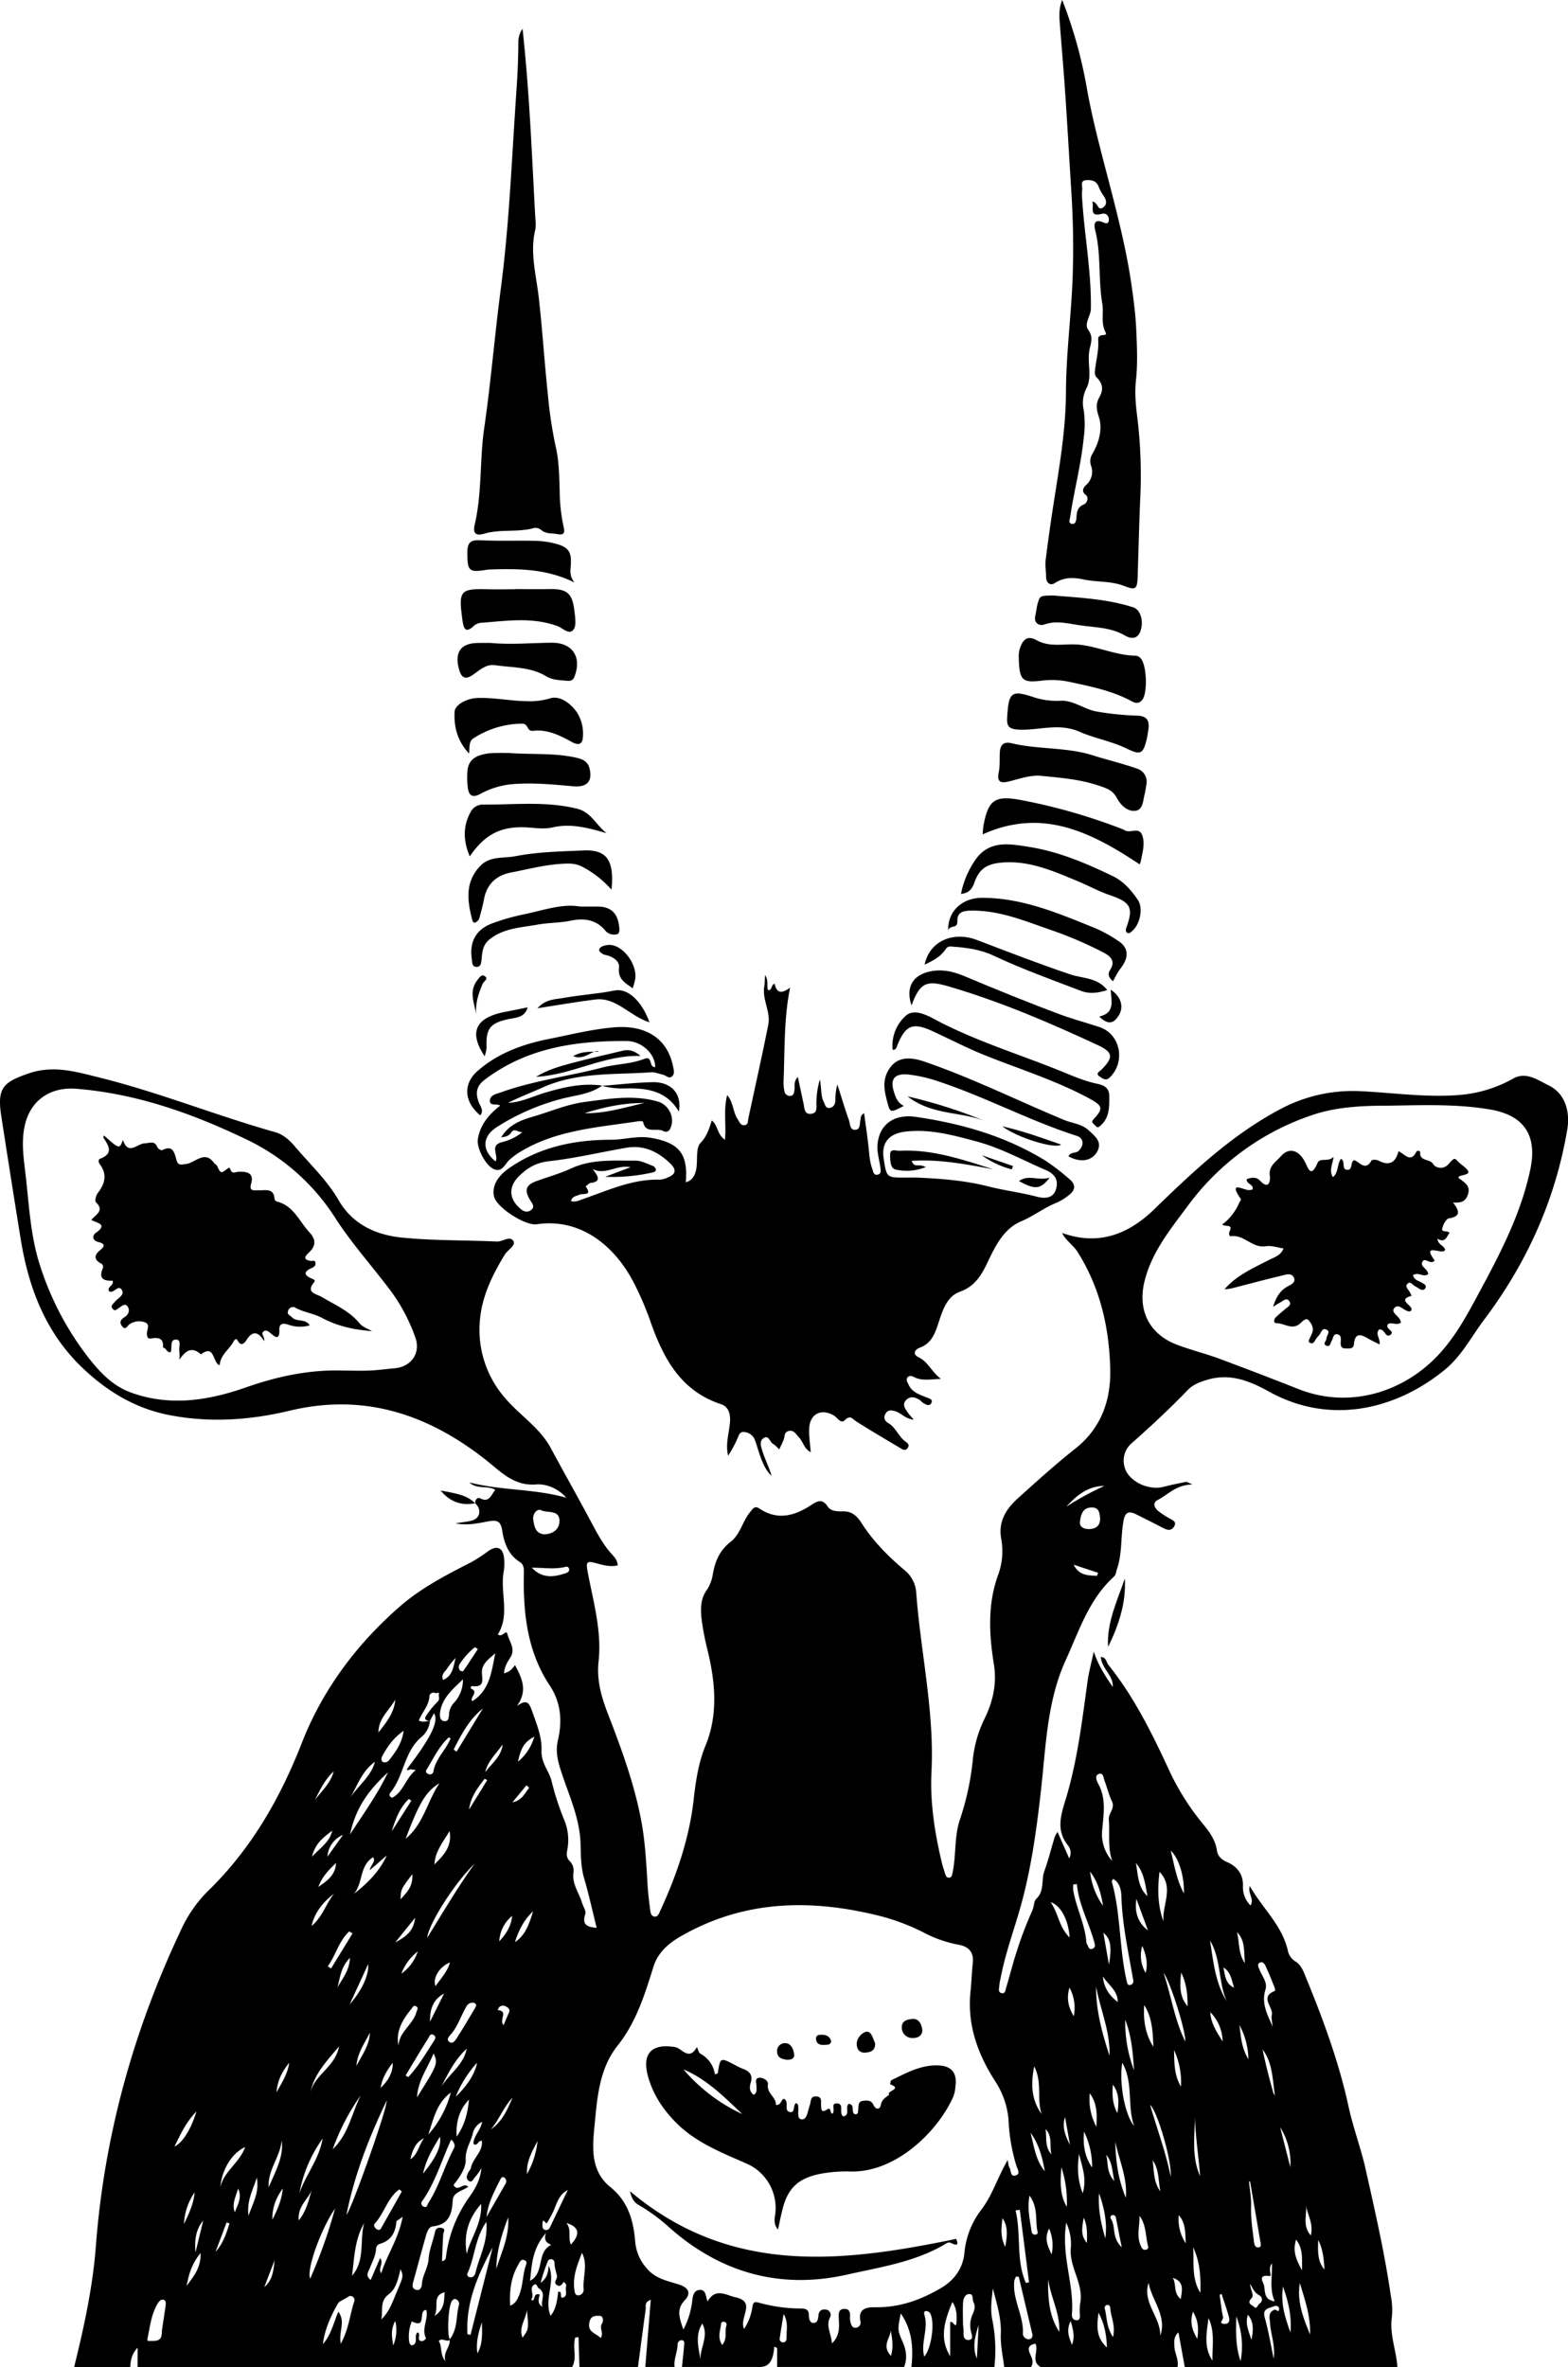 <svg id="Layer_1" data-name="Layer 1" xmlns="http://www.w3.org/2000/svg" viewBox="0 0 635.8 959.32"><title>spok</title><path d="M415.11,635.87c-.31-1.55.94-2.59,1.86-2.13,3.83,2,4.5-1.38,6.2-3.41-3.27-1.93-7.52-.06-10.46-3,12.87,3.36,26.37,2.5,39.28,6.22-3.25-3.69-8-5.73-12.19-5.4-9,.71-14.26-5-20.15-9.71C396,599.71,370,591,339.78,598.26c-16.3,3.89-32.85,5-49.49,1.63-13.83-2.84-25.28-10-35.21-19.67-14.5-14.18-21.2-32.1-24.37-51.64q-4-24.76-7.83-49.56c-1.77-11.39.48-13.84,11.18-17.49,10-3.41,19.22-.61,28.46,1.67,24.21,6,47.4,15.4,71.39,22.17,3.23.91,5.81,3.21,7.92,5.7,6.06,7.14,13,13.6,17.75,21.78,5.78,10,15.23,14.18,25.76,15.25,12.75,1.29,25.65,1,38.48,1.6,2.37.12,5.34-2.56,6.72-.15,1,1.79-2.32,3.5-3.5,5.42-4.89,8-9,16.37-10,25.6a42,42,0,0,0,10.07,32.52c5.93,7,14.09,12,18.58,20.34,5.14,9.56,10.49,19,15.62,28.56,2.73,5.08,5.26,10.26,9.23,14.55,1.1,1.19,2.21,2.44,2.23,4.42-2.82.64-5.48,0-8.15-.74-4.48-1.28-4.8-.87-3.91,3.78,2.27,11.91,5.7,23.68,4.33,36-.79,7.23,1.07,14,3.65,20.7,5.57,14.4,10.92,28.87,13.74,44.13,1.61,8.76,2,17.66,2.55,26.52.21,3.12.62,6.22,1,9.31.14,1.12.43,2.48,1.75,2.64s1.79-1.19,2.27-2.23c6.63-14.41,11.8-29.27,13.6-45.12.85-7.51,1.89-14.85,4.83-22,5.07-12.35,4-25.13,1-37.84A119.4,119.4,0,0,1,507,684.1c-.57-4.53-1-9.1,2-13.27a15.89,15.89,0,0,0,2.4-6.42c.92-5.21,2.82-9.63,7.19-13,3.89-3,4.79-8.18,7.79-11.91,1.09-1.35,1.89-2.92,3.88-1.59,7.46,5,14.43,2.91,21.16-1.51,2.49-1.64,4.45-2.48,6.5.65,1.3,2,3.83,2,5.88,2,3.78-.12,5.88,1.61,7.85,4.69,4.63,7.26,10.66,13.37,17.2,18.92a12.83,12.83,0,0,1,5,9.23c1.77,24.25,7.41,48.09,6.19,72.7-.63,12.56,1.38,25.29,4.41,37.66.27,1.11.7,2.17,1,3.26s.71,2.14,1.82,2,1.18-1.34,1.39-2.36c1.43-7.09.57-14.5,3-21.45a110.9,110.9,0,0,0,5.2-24.55,49.06,49.06,0,0,1,4.66-16c3.43-6.92,5.09-14.31,3.84-22-2-12.48-2.65-24.76,1.92-36.94a27.79,27.79,0,0,0,1-14.2c-1.19-7.12,2.18-12.12,7-16.43,7.57-6.83,15.15-13.68,23.14-20,10.51-8.33,14.4-19.65,14.1-32.18-.4-16.77-4.05-32.93-13.23-47.46-1.83-2.9-4.91-4.72-6.27-7.72,14.75,5.31,26.89.57,37.46-9.7,15.6-15.16,31.42-30.08,50.83-40.38a62.38,62.38,0,0,1,32.79-7.37c13.46.65,26.88,2.67,40.4,1.5A53.07,53.07,0,0,0,836,463.6c5.18-2.87,9.85.67,14.22,2.77,7.36,3.53,8.66,11.68,7.67,17.63-4.78,28.64-16.39,54.31-33.8,77.44-5.21,6.92-9.09,14.71-16.13,20.41-20.67,16.75-47.15,21.82-70.73,8.84-8-4.4-15.88-7.74-25.24-5-3.08.92-6,2-8.17,4.33-7.21,7.46-14.8,14.52-22.57,21.39a9.26,9.26,0,0,0-3,9.32c1.13,5.74,9.36,10.06,15.9,8.38,3-.78,6.07-1.41,9.13-2,.35-.08.8.31,2.61,1.08-6.55,0-9.78,4-14,6.18-2.37,1.19-1.48,3.1-.08,4.4a34,34,0,0,0,4.51,3c1.27.85,3.48,1.33,2,3.58-1.16,1.73-2.75,1.28-4.36.44-3.64-1.9-7.32-3.73-11-5.57-3-1.49-4.44-.72-5.06,2.69-1.18,6.48-.46,13.2-2.65,19.54-.37,1.08-.39,2.3-1.29,3.12-10.11,9.19-14.09,22-19.5,33.82-7.59,16.64-8,34.77-10,52.55-1.88,16.66-4.12,33.19-8.89,49.42-2.62,8.94-5.81,17.8-7.52,27a17.41,17.41,0,0,0-.51,2.91c0,1-.67,2.56.78,3,1.68.51,1.73-1.28,2-2.19,1.5-4.86,2.67-9.83,4.28-14.66a154.58,154.58,0,0,1,6.28-16.49c.78-1.66.66-3.89,1.6-4.77,3.49-3.25,2-7.67,3.35-11.38,1.61-4.46,2.76-9.09,4.14-13.63a15.13,15.13,0,0,1,1.17-2.2l4.74,10.74a4.75,4.75,0,0,0-.52-5.29c-5.14-6.37-2.61-12.94-.66-19.46,4.58-15.34,6.43-31.17,8.62-46.94.54-3.87,1.58-7.66,2.52-12.09,1.89,5.62,4.75,10,7.71,14.34.31-4.73-4.5-7.44-4.85-12.18,2.19.05,2.21,2.13,3.09,3.22,10.42,13,17.67,27.68,24.65,42.77a100.75,100.75,0,0,0,13.77,21.79c2.62,3.17,5,6.48,5.61,10.81.3,2,1.65,3.47,4,4.49,4,1.74,6.74,4.85,6.51,9.84a10.4,10.4,0,0,0,3.09,7.8c1.63-2.82-1.27-4.86-.3-7.87,5.12,9,12.9,15.69,15.33,25.75a6.83,6.83,0,0,0,3.14,4.77c2.35,1.4,3.29,4.07,4.28,6.5,7,17.05,13.38,34.29,17.3,52.4,1.83,8.47,4.95,16.63,6.87,25.15,3.83,17,7.71,34,10.23,51.26a31.08,31.08,0,0,1,.45,8.85c-1,7,1.81,13.48,2.24,20.26H702.75c-.83-4.54-1.66-9.08-2.57-14.09-2.09,1.93-1.67,4-1.65,5.51,0,2.86,1.92,5.54,1.25,8.58H644.36c-4.24-2.34-.7-6.48-2.17-9.5-2.32.49-3.37,1.45-2.25,4,.72,1.66,1.8,3.53.46,5.47H629.51c-.5-4.42-1.55-8.86-1.36-13.25.29-6.48-1.65-12.43-3.21-18.59-.49,4.23-1.1,8.32-.25,12.63a61.89,61.89,0,0,1,.86,19.21H591.9c.85-7.69.32-15.1-4.32-21.69-1.32,6.62-1.33,6.67.84,11.67,1.42,3.28,1.88,6.6.51,10H537.46v-7.64l-1.13-.63c-.47,4.51-1.28,8.69-6.79,8.27H498.86c.3-2.9.64-5.79.87-8.69.07-.87.37-2.18-1.13-2.16a1.68,1.68,0,0,0-1.49,1.7c-.05,3.1-1.67,6-1.22,9.15H484c.73-9,1.46-17.89,2.22-27.23-2.78,1-1.9,2.72-2.08,4-1.08,7.74-2.08,15.49-3.11,23.24H457.29l-.37-12.08-1.31.13c-1.26,3.89.86,8.16-1.29,12H278.14V978c-2.3,2.34-2.82,5-3,7.85H252.4c4-16.13,7.54-32.39,8.81-49,3.4-44.59,15.13-86.92,34.12-127.3a54.61,54.61,0,0,1,11-16.3c17.62-17,29.49-37.58,38.36-60.27,8.54-21.83,22.39-40.26,40-55.56,8.54-7.4,18.73-12.66,28.79-17.79a63.16,63.16,0,0,0,6.88-4.5c3.49-2.4,5.92-1.39,6.36,2.81a19.29,19.29,0,0,1-.13,5.42c-1.56,8.6,2.65,17.6-2.39,25.56,1.93,1.48,3.36-2.31,3.89-.12.73,3,3.39,6,1.23,9.4-1.26,2-2.53,4-2.58,6.55,2.52-1,2.74-1.19,4.42-3.39,2.82,5.3,5.28,10.29.81,16.55,4-2.81,4.86-1.28,6,1.76,1.88,5.29,4.16,10.83,3.95,16.14s3,8.31,4.08,12.54a110.11,110.11,0,0,0,5,15.47,21.17,21.17,0,0,1,1.36,12.48c-.36,1.77-.33,3.18,1,4.5a5.38,5.38,0,0,1,1.53,4.55c-.69,4.7,2.22,8.25,3.46,12.32.47,1.56,1.72,3.37,1.31,4.63-1.45,4.4.87,5.22,4.62,5.55-1.7-6.82-3.15-13.48-5.06-20-1.33-4.51-1.36-9.23-1.46-13.67-.23-10.64-4.69-19.91-7.85-29.6-1.39-4.26-2.4-8.21-1.34-12.79,1.78-7.71,1.31-15.18-3.34-22.19-9-13.59-10.77-29-10.48-44.86,0-2.06.28-4-1.74-5.24-4.55-2.9-6.27-7.72-7-12.49-.66-4.28-2.24-4.52-5.87-3.87-3.83.68-7.74,1.71-13.07.83,3.62-.79,6.5-.67,8.28-2s1.92-4.18-.31-6.15ZM404.65,974.62c3.29-4,2.57-9.17,3.74-13.78a2,2,0,0,0-1.12-2.47c-.67-.26-1.17,0-1.64.62-1.5,1.91-2.18,13.83-.82,15.8-1.4,1.17-3.2-1.06-4.56.52,1.53,2.32.34,5.41,2.71,8.18C401.83,979.79,405.11,977.69,404.65,974.62Zm-8-250.64c-2.54-.17-2.14-1.41-1-2.85a38.36,38.36,0,0,1,4.06-4.88c1.15-1,.37-2.13.6-3.15s-.93-.22-1.45-.39a1.65,1.65,0,0,0-2.41,1.56c-.32,3.66-3,6.3-4.29,9.54,1.66.93,3.09.19,4.51.17a9.61,9.61,0,0,1-3.29,6.39c-7.23,5.93-7.16,15.84-12.71,22.63-.47.58-.78,1.52.66,2.14,4.56-2.31,5.49-8,9.62-11.25-.82-.12-1.43-.18-2-.29s-1.15.87-1.65-.07c9.89-12.82,13.12-19.6,11-22.65ZM630.92,902c.37,1.61.35,2.45.73,3,.76,1.19.23,4,2.68,3.14,1.89-.68.51-2.58.14-3.9a73.46,73.46,0,0,1-3.07-16.38,33.67,33.67,0,0,0-5.15-17.27c-7.4-11.29-11.85-23.41-10.36-37.2.4-3.75.49-7.54.9-11.3.5-4.56-1.81-6.75-6-7.45a49.38,49.38,0,0,1-13.9-4.89A87.1,87.1,0,0,0,579,803c-28.08-7-55.37-6.47-81.15,8.59-4.9,2.87-8.88,6.66-10.54,12-3.53,11.31-7,22.51-14.55,32s-8.26,21.31-9.37,32.69c-.86,8.79-1.59,18.16,6.45,24.63,7.2,5.8,9.39,13.62,10.07,22.17a18.39,18.39,0,0,0,4.52,10.58c3.58,4.43,8.51,5.21,13.29,6.76,3.93,1.27,4.91,3.6,2.26,6.38-3.41,3.58-2.21,7-.55,11.83a32,32,0,0,0,3.51-10.89c.27-1.83.27-4.79,2.89-5.13,2.89-.37,2.59,2.69,3.43,4.65,3.19-5.75,7.62-2.47,11.36-1.68,8.62,1.85,1.15,8.51,3.46,12.79a21.66,21.66,0,0,0,3.3-8.61c.33-1.85.49-2.62,2.67-2a63.79,63.79,0,0,0,17.06,2.36c1.84,0,3.24.39,3.21,2.71,0,1.33.35,3.05,1.75,3.14,1.94.13,2-1.94,2.17-3.27.29-2.14,1.84-2.36,3.22-2.11a2.15,2.15,0,0,1,1.42,3.16c-1.74,3.57.55,6.56.8,10.52,3.47-3.37,2.88-7,2.76-10.46-.06-1.73-.11-3.47,2.29-3.53,2.06,0,2.34,1.38,2.31,3a7.19,7.19,0,0,0,.08,2c.3,1.27.63,2.8,2.34,2.63a2.11,2.11,0,0,0,1.79-2.57c-1.16-5.36,2.76-5.77,6.06-5.73,9.71.14,18.24-2.9,26.52-7.75,5.67-3.32,8.92-8.13,9.55-14.11a33.57,33.57,0,0,1,6.83-17.61C624.73,916.26,626.8,909.07,630.92,902ZM784.81,474.64c-10.42,0-20.93.51-30.73,3.92A103.31,103.31,0,0,0,704,515.2c-7,9.43-14.63,18.68-17.56,30.56s1.89,21.58,13.44,25.88c5.52,2.05,11.27,3.48,16.8,5.52q16.13,6,32.11,12.31c21,8.34,43.46,1.15,57.72-14.84,6.27-7,10.77-15.24,15.19-23.48C830.4,535,839,518.77,842.84,500.56c2.94-13.85-2.42-22-16.27-24.37S798.75,474.47,784.81,474.64ZM361.55,582c3.46,0,6.93.12,10.39,0s6.88-.63,10.32-.92c6.91-.58,10.81-6.29,8.44-12.64a72.44,72.44,0,0,0-9.49-18.15c-7.41-10-15.88-19.28-22.68-29.77a87.34,87.34,0,0,0-36.32-32.23c-22-10.54-44.45-18.52-68.91-20.5-10.82-.87-18.88,4.91-21,15.31-1.38,6.68-.32,13.18.43,19.66,1.44,12.55,2,25.29,6.08,37.41a120.9,120.9,0,0,0,18.93,36c4.65,6,9.93,11.87,17.5,14.65,15.86,5.84,31.54,3.35,46.79-2C334.89,584.33,347.89,581.53,361.55,582Zm40,360.95c1.46-.34,1.54-1,1.64-1.9a52.84,52.84,0,0,1,9.59-24.3c2.16-3.09,4.25-6.49,4.79-11.57a25.11,25.11,0,0,1-2.53,3.63c-.74.71-1.27,2.48-2.58,1.62s-.85-2.34-.18-3.58c.32-.57.9-1.08,1-1.68.75-3.95,4.95-6.59,4.45-11-1.57-.31-1.66,2.34-3.39,1.28-.09-3.16,2.76-5.26,3.52-9a7,7,0,0,0-3.88,5c-.85,3.43-3,6.22-2.81,10.36.15,3.36-2.59,7.37-4.94,10.24,1.87,3.18,3.75-1.29,6,.73-2.44,1.67-6.1,2.29-6.29,5.29-.35,5.61-1.34,10-8.14,10.78-1.76.19-2.4,2.56-2.89,4.3-1.73,6.12-3.38,12.27-5.07,18.4-.33,1.21-.39,2.42,1,2.92,1.9.7,2.52-1.1,2.57-2.14.17-3.67,2.51-6.66,2.73-10.38.22-3.54,1.75-7,2.5-10.51.35-1.64,1.05-2.29,2.67-2,2,.4.85,1.55.76,2.61C401.82,935.57,401.73,939.19,401.55,942.92Zm-22.42-65.07c-7.21,15-13.13,30.24-16.3,46.27C364.86,921.92,379.42,881.07,379.13,877.85Zm275.55,49.5c-2.16,13.62,3.45,25.3,2.26,37.45a1.57,1.57,0,0,0,.09.48,1.84,1.84,0,0,0,1.65,1.56c1.47.14,1.53-.92,1.56-1.91a24.09,24.09,0,0,1,0-4.42c1.82-8-4.13-14.57-3.75-22.38A20.19,20.19,0,0,0,654.68,927.35Zm-242.8,45.12,1.24.34q4.51-17.76,9-35.52C416.19,948.32,411.19,959.62,411.88,972.47ZM673.72,788c-.3.51-.65.83-.59,1,3.7,13.12,3,26.91,6,40.12.23,1,.37,2.27,1.65,1.84,1.68-.57,1-2.13.81-3.37-1.85-10.62-4.15-21.17-4.52-32C677,793,676.68,789.75,673.72,788ZM359.53,963.42c3.09,4.07,0,8.15,1,12.94,3.27-5.9,3.66-11.81,5.49-17.22a1.62,1.62,0,0,0-2.44-1.82c-1.38,1-3.73,1.95-4.06,2.52-3,5.17-5.48,10.64-6.26,16.68C356.56,972.93,357.46,968.26,359.53,963.42Zm313.8-182.67c-1.93-5.52-.91-11.12-1.38-16.6-.24-2.85,2.67-4.65,1.27-7.56-1.27-2.64-1.94-5.57-3-8.34-.46-1.24-.49-3.62-2.54-2.68-1.49.68-.7,2.6,0,3.94,3.39,6.18,2.06,12.7,1.54,19.22A16.19,16.19,0,0,0,673.33,780.75ZM385.62,924.93c-1.64,1.27-2.52,1.62-2.56,2-.36,4.43-2.14,7.69-6.73,9a2.24,2.24,0,0,0-1.52,2.27c-.2,2.67-1.53,5-2.46,7.42-.53,1.38-2.06,3.15.29,4.92,1.31-3,2.51-5.8,3.83-8.86,1.66,2.34-1,3.89.45,6.19C379.31,940.22,383.93,933.89,385.62,924.93Zm59.21,19.81c3,6.73-2.09,13.54.78,20.36,2.34-3,2.66-6.48,3.07-9.81,2.2-.15.08,3.24,2.23,2.29,1.72-.76.52-3,1-4.5.24-.71-.88-2-1.16-1.55-.74,1.18-1.43,1.9-2.63,1.06-1.57-1.09.25-2.37.07-3.56-.27-1.75-1-3.37-1-5.26a1.45,1.45,0,0,0-2.64-1,74.26,74.26,0,0,0-3,8.92C444.25,949.82,444.63,947.33,444.83,944.74Zm-1.56-296.38c3.37-.18,5.87-2.13,5.93-5.33.08-4.77-4.89-3.2-7.45-4.43-1.73-.84-3.56,1.68-3.18,3.86C439,645.07,439.37,648.18,443.27,648.36ZM635.41,949.2h-1.12a7.75,7.75,0,0,0-.66,1.7c-.88,7.53,3.92,14.17,3.48,21.67a2.38,2.38,0,0,0,2.51,2c1.1-.11,1.57-1,1.29-2.18Q638.17,960.77,635.41,949.2ZM289.35,962c.14-1.49.67-3-.69-3.41-1.08-.35-1.93.72-2.54,1.78-2.44,4.22-2.95,9-3.91,13.62-.35,1.69.17,1.22,1.88,1.27,4.37.14,3.68-2.44,4-4.86C288.51,967.44,289,964.52,289.35,962ZM672.22,859.65c.35-9.79-3.72-18.65-5.43-28C666.7,841.34,669.25,850.53,672.22,859.65Zm-266.92,34c-3.95,8.48-6.41,17.33-11.68,24.81a1.45,1.45,0,0,0,.56,2.4c1.33.59,1.44-.88,1.9-1.6,4.43-6.86,6.47-14.85,10.29-22C406.91,896.26,406.83,895.07,405.3,893.68Zm-9.74-81.77c6.29-10.15,12.3-20.36,19.19-30C406.61,789.69,396,806.51,395.56,811.91ZM429.22,961a5.86,5.86,0,0,0,3.13-3.18c1.94-3.9,1.82-8.2,2.92-12.23.35-1.28,1.29-2.64-.56-3.15-1.21-.34-1.66,1-2.27,2C429.52,949.5,428.88,954.93,429.22,961Zm183.6,7.65a25.56,25.56,0,0,1,.24,3.21c-.13,1.69.32,3.22,2.2,3s1.15-1.9.88-3.12a10.65,10.65,0,0,1,.17-6.25c.76-2,1.93-3.82.73-6-.61-1.13.31-3.49-2-3.2-1.54.2-2.12,2.08-2.2,3.49C612.68,963,612.82,966.2,612.82,968.65Zm-254.64-47c-5.74,8.25-11.69,24.88-10.05,28.34A201.89,201.89,0,0,0,358.18,921.65Zm28.64-149.93c7.28-5.91,8.78-15.22,13.73-22.52C395,752.65,392.41,757,386.82,771.72Zm351.57,76.11c-.14-1.58-.65-3.24-.34-4.72.66-3.19-5.1-7.2,1.18-9.68.15-.06.12-1-.05-1.4-1.16-2.88-2.31-5.77-3.62-8.59-.45-1-1.27-2.27-2.6-1.36-.93.64-.28,1.75.08,2.69,1,2.68,3.38,5.07,2.4,8.21C733.76,838.43,736.22,843.06,738.39,847.83ZM419.54,927c-4.71,6.86-4.64,14.42-7.65,20.85a1.13,1.13,0,0,0,.79,1.56c1.49.36,2.25-.81,2.49-1.85C416.65,941.08,420.28,935.07,419.54,927ZM659,790.12l-1.48.16a14,14,0,0,0,0,2.34c1.22,7.22,4.84,13.84,5.34,21.25a1,1,0,0,0,.18.46c.6.86.7,2.56,2.25,2s.94-2,.67-3C663.81,805.53,659.74,798.38,659,790.12ZM423.18,696.56c-2.23,2-4.89,3.77-5.37,6.72s2,7.26-4.1,6.6c-.46,0-.71.89-.26,1.07,3.21,1.31-1,3.76.47,5C421.05,711.39,421.66,703.77,423.18,696.56ZM364.29,770c5.61-8.75,11-16,15.36-25.15C371.87,751.94,366.54,759.2,364.29,770ZM635.85,922.12l-1.73.24c2.38,9.65.08,19.95,4.18,29.36l1.3-.19Zm-225.8-215c-3.77,3.72-8.05,7.12-9.15,12.66-.27,1.41-.49,3.92,1.39,4.26,2.29.41,2-2,2.18-3.52a8,8,0,0,1,2.3-4.26A13.63,13.63,0,0,0,410.05,707.17ZM607.62,967.73c1.06-1.11,2.4,3.31,2.58-.3.13-2.5.08-5.4-1.67-7.95-4.3,10-4.57,15.82-.91,22ZM411.61,940c1.53-6.56,6.25-12.24,5.82-20.27C411.91,926.06,410.35,932.62,411.61,940ZM365.85,794.07c5.52-4.31,10.38-9.09,13.32-15.57l-6.9,6c.44-2.4,2.56-3.41,1.37-5.27C368,782.63,369.62,789.73,365.85,794.07Zm77.86,137.47c-5.54,6.32-5.7,12.64-6.44,19.35,6.11-3.33,2.4-11.46,8.58-14.57C444.51,935.65,442.58,935,443.71,931.54Zm-66.78,35c2.6-2.44,3.91-5.34,5.28-8.69,3.5-8.59,4-8.38,2.54-11.66-.94,3.85-1.75,7.88-4.72,10.09C376.13,959.19,377.75,963.08,376.93,966.56Zm300.48-104c-1.37,8.16,1,21.07,4.82,25.64C679.28,880,682.05,870.74,677.41,862.52Zm-9-220.66c-.2-2.18-.39-4.42-3.38-4.41-3.73,0-4.38,3-4.78,5.64-.34,2.24,1.55,3.1,3.5,3.12C666.6,646.23,668.47,645,668.43,641.86ZM458.31,939.56c-1.83,4.79-3.8,9.45-3.09,14.71.16,1.18.16,2.51,1.63,2.51A2.23,2.23,0,0,0,459,954.5C458.5,949.53,460.91,944.53,458.31,939.56ZM749.4,951.83c-1.23,7.53,1.41,14.17,4.14,20.8C753.82,965.34,751.48,958.61,749.4,951.83ZM694.1,805.27c-.62-6.66,4.49-13.85-1.59-20.11C691.66,792,691.73,798.69,694.1,805.27ZM415.49,839.16c-.22-.26-.45-.8-.78-.88a2.78,2.78,0,0,0-3.27,1.5c-2.26,3.76-3.45,8.13-6.51,11.48-.55.6-1.81,2-.24,2.92,1.32.78,2.26-.72,2.71-1.42,2.68-4.08,5.12-8.33,7.63-12.52A10.88,10.88,0,0,0,415.49,839.16ZM395.18,962.69c-3.56.18.56,7.84-5.85,4.65a15.67,15.67,0,0,0-1.07,8.23c.14.82.65,1.83,1.59,1.35,2-1,.48-3.37,1.51-4.83a1.7,1.7,0,0,1,.38-.28c1.5.71-.94,3.76,2,3.49a2.36,2.36,0,0,0,1.33-1.14C393.09,970.25,396.2,966.29,395.18,962.69ZM370,927.52c-3.86,6.64-4,14.05-4.9,21.32C370.52,942.54,368.07,934.58,370,927.52ZM692.81,973.2c2.78-8.17-3.38-14.23-4.74-21.47C685.46,959.81,693,965.61,692.81,973.2Zm-4.1-93.57c2.86,10,6.39,19.27,8.33,29C697.62,902.46,691.56,881.91,688.71,879.63Zm-41.34,70.63c-.17,7.44.27,14.77,4.46,21.28C652.25,964.06,648.31,957.46,647.37,950.26ZM729.2,910.5l-.4.27c.31,3.22.94,6.45.83,9.66-.16,5,.59,9.76,1.18,14.62.17,1.33.58,2.46,1.88,2.31s.83-1.54.69-2.42C732,926.79,730.6,918.65,729.2,910.5ZM597.1,981.61c3-3.32,4.47-14.42,2.3-17.7a2.11,2.11,0,0,0-1.59-.76c-.86.06-.83.94-.65,1.52C598.93,970.34,595.57,976,597.1,981.61ZM702.94,853.88c.38-3.81-6.16-24.53-8.8-27.77C697.46,836.16,698.7,845.47,702.94,853.88ZM385.27,914.7l-1-.86c-4.86,3.42-6.05,9.68-10,13.87-.64.68.13,2,1.06,2.4,1.27.58,1.61-.67,2.06-1.45Q381.35,921.69,385.27,914.7Zm1.55-47,1.07.63c4.07-4.29,7-9.41,10.21-14.33.53-.82,1.27-1.84.26-2.6-1.56-1.16-2,.65-2.5,1.41C392.77,857.69,389.82,862.69,386.82,867.67Zm-29.56,29.88c6.31-6,7.7-14.48,11.33-21.84A90.66,90.66,0,0,0,357.26,897.55Zm38.79-6a41.78,41.78,0,0,0,9.1-17C399.43,878.77,398.09,885.33,396.05,891.5ZM386,728c-4.21,2.92-6.59,6.47-8.66,10.23-.43.78-.6,2.09.52,2.52a2.4,2.4,0,0,0,2.13-.68C382.62,736.68,385.3,733.25,386,728ZM641.7,864c-1.46,7.25-1.13,13.59,3,19.31C642.65,877.29,645.06,870.49,641.7,864Zm-320,32.72c-5.17,2.28-9.49,9.13-10,16.21C313.17,906.38,319.55,903,321.71,896.76Zm69.75-20.21c8.4-13.31,8.57-13.78,6.69-17.76C395.74,864.67,391.69,870,391.46,876.55ZM438,661.89c4.14,4.43,8.83,3.87,13.65,2.25.8-.27,1.55-.64,1.47-1.63a1.08,1.08,0,0,0-1.35-1C447.25,662.69,442.65,661.84,438,661.89ZM353.15,893.26a54.85,54.85,0,0,0-9.4,22.11C346.39,907.8,351.84,901.39,353.15,893.26ZM713,813c1.31,8.44,2.1,17,6.7,24.55C716.32,829.63,717.48,820.52,713,813Zm12.38,170.46a32.62,32.62,0,0,0-1.74-18.1C723.47,971.44,723.3,977.56,725.38,983.41Zm-39.1-144.27c-.38,6,.43,11.71,3.74,16.86C689.76,850.18,689.63,844.35,686.28,839.14Zm-11.7,55.38c.14,7.85,1.21,15.46,4.27,22.65C679.56,909.18,676.09,902,674.58,894.52ZM712.36,966c-.69,5.83-2.09,11.74,1.63,17.25C713.82,977.48,715.08,971.64,712.36,966Zm26.43,16.4c.77-5.22-1.23-9.86-1.5-14.71-.1-1.73-.89-3.91,1.77-5.05.86-.37,1.67,1.4,1.9-.06s-1.2-1.74-2-1.38c-1.93.86-4.88.75-3.78,4.63C736.72,971.25,737.62,976.86,738.79,982.4ZM331.31,913c2.48-6.18,6.16-12,5.25-19.06C336,900.67,330.75,906.08,331.31,913Zm377.74,42.71c.23-6.3-.13-12.53-2.89-18.38C706.5,943.57,705.48,950,709.05,955.74ZM383.9,855.63c.31-5.69,5.86-8.51,7.28-13.59.26-.93,1.06-1.83-.22-2.45-1-.49-1.37.57-1.84,1.15C385.67,845,382.75,849.52,383.9,855.63Zm-24.1.27c-5.31,6.33-10.45,11.62-11.67,19.31C349.31,867.5,358.25,864.53,359.8,855.9Zm318.81-10.77a54.42,54.42,0,0,0,3.56,20.42C681.73,858.65,681.18,851.77,678.61,845.13ZM407.5,892.46c3.21-4.53,4.53-9.61,5-15C408.41,881.67,407.16,886.83,407.5,892.46Zm299.39-7.63c-.22,7.95-1.32,16,2.07,23.64C708.38,900.58,707.11,892.74,706.89,884.83ZM668,915.46c-.48,6.22.77,12.24,2.52,18.18C671.41,927.35,670.08,921.38,668,915.46Zm-28.2.86c-1,5.43.16,9.72.74,14,.12.83.25,1.68,1.23,1.86.7.12,1.51-.32,1.34-1C641.92,926.63,643.55,921.44,639.75,916.32ZM465.88,974.1c1.4-1.92-.59-4,.5-5.76.93-1.54.36-3.31-.94-3.26s-3.43-.33-4.07,2.43C460.35,971.88,464.14,972.09,465.88,974.1ZM648.34,797.47c3.11,4.25,3.35,10,7.69,14.28C655.66,804.75,652.42,798.61,648.34,797.47ZM406.28,735.59l1.18.87q5.35-8.78,10.7-17.54C412.47,723.44,409.41,729.53,406.28,735.59Zm278.1,189c.14,4.08-1.3,8.16.55,12.17.45,1,.84,1.75,2.06,1.54a1.08,1.08,0,0,0,.88-1.44C686.75,932.74,687.19,928.24,684.38,924.55ZM423.58,946c2.13-6.74,5.32-13.18,4.82-20.81C425.75,932.17,423.68,938.89,423.58,946Zm322,25.88c.57-6.16-.62-12-3-18.62C741.49,960.43,743.63,966.13,745.59,971.9Zm-7.49-28c-2,2.41.57,5.36-1.24,5.08-4.6-.7-2.25,2.8-2.06,3.46.7,2.43-.29,6.17,4.43,6.79C737.06,954.42,738.23,949.68,738.1,943.92ZM401.25,872.3c3.19-5.24,9.06-8.86,10.34-15.46C406.89,861.11,404.1,866.67,401.25,872.3Zm266.49,91.51c-.46,4.77-1.39,9.73,3.44,14.08C671,972.43,670.05,968,667.74,963.81ZM398.52,782.15c3.46-3.56,7.22-7,6.14-13.54C401.77,773.34,398.74,777.06,398.52,782.15ZM419.61,925l7.63-13.29a1.88,1.88,0,0,0-.37-2.63c-.94-.64-1.44.3-1.79,1C422.74,914.77,420.21,919.42,419.61,925ZM405.05,731.09c-.26-.15-.71-.49-.77-.42-4,3.69-6.22,8.61-9,13.1-.52.81,0,1.57,1,1.81a1.37,1.37,0,0,0,1.81-1.16C399,739.24,403.14,735.77,405.05,731.09ZM665.19,905a32.89,32.89,0,0,0-3.28-14.56C661.41,895.61,662.09,900.55,665.19,905ZM302,882.22c-4.61,4.85-6.58,9.66-8.93,14.26C296.43,895,299.9,889.23,302,882.22Zm400.38-88.39c.24-6.87-2.06-14.3-5.34-17.29C698.56,782.34,699.17,787.66,702.34,793.83Zm36.92,81.91c-1-6.45-.88-13.18-5-18.59,1.18,5.89,2.72,11.67,4.31,17.45A4.58,4.58,0,0,0,739.26,875.74Zm-332.1.47c4.64-4.38,7.81-9.41,8.59-13.7A45.49,45.49,0,0,0,407.16,876.21Zm275.71-94.7c.92,4.74.76,9.88,4.71,13.5C686.72,790.25,686.24,785.35,682.87,781.51ZM646,906.49c-1-5.56-2.37-11-5.8-15.62C641.61,896.27,642.25,902,646,906.49Zm-193.44,7.63c-4.19,2.12-4.55,6.4-6.43,9.79A32.3,32.3,0,0,1,444,927.6c-.28.37-1.6-2.66-1.71.23,0,.71-.19,2.12,1.06,2.44a1.72,1.72,0,0,0,2-1.07Q448.94,921.66,452.57,914.12ZM382.62,715.35c-2.45,4.34-6.86,7.63-6.82,13.31C378.93,724.68,382.19,720.77,382.62,715.35Zm48.52,98.3c4.5-3,5.86-7.79,7.37-12.51C434.78,804.56,432.65,808.92,431.14,813.65Zm228.75,85.77c-.68,5-.83,10,1.47,16C663.21,909,660.89,904.29,659.89,899.42Zm-304.65-76,1.34.9,8.71-14.21-1.34-.82C359.71,813.2,358.47,819,355.24,823.46Zm343.15,33.91c.13,5.1,0,10.26,2.82,14.84A31.08,31.08,0,0,0,698.39,857.37ZM303.68,939.65c-3.79,4.58-4.81,8.94-5.68,13.36C300.56,949.32,303.84,946,303.68,939.65ZM664.36,785.08a28.65,28.65,0,0,0,5.24,13.8C668.79,793.92,667.53,789.13,664.36,785.08Zm-290-44.52c-5,3.57-7,9.15-9.78,14.27C367.78,750,372.79,746.48,374.37,740.56Zm301.2,97.33c.1-4.56-3.87-6.94-6-10.37C669.85,831.85,672,835.2,675.57,837.89Zm-22.84,67c-.42,5.5-.77,11,2.18,16A44.38,44.38,0,0,0,652.73,904.93Zm-258.87,2.6c5.46-6.69,7.55-11.31,6.87-15C397.91,897.12,395.14,901.61,393.86,907.53ZM654.74,637.15a120,120,0,0,1,15.39-8.4C663.46,628.77,658.89,632.59,654.74,637.15ZM506.38,982.81c-.23-4.83,3.47-9.44.74-14.6C504.09,973,505.59,978,506.38,982.81Zm167.27-9.12c1.12-4.85-.95-8.2-1.11-11.76,0-.63-.38-1.32-1.18-1.25a1.17,1.17,0,0,0-1.08,1.4C671.26,965.57,670.84,969.48,673.65,973.69ZM357.77,794.07c-4.8,3.48-8.18,8.32-9.06,13C353.33,803.17,354.55,797.86,357.77,794.07Zm9.1,69.72c2.24-4.32,5.29-8.36,5.46-13.43C370.1,854.69,367.2,858.75,366.87,863.79ZM683.13,796.1c-.79,5.18.46,9.58,4.7,12.8Zm-319,42.75c5-5.63,7.85-12,7.51-16.33C368.94,828.39,366.53,833.62,364.13,838.85Zm-5.53-57.28c-3,2.8-5.75,5.71-7.17,9.69C354.9,788.87,358.38,786.47,358.6,781.57ZM729.3,952.15c-.13,2.1,1.78,4.53.49,5.83-2.13,2.15.48,2.87.91,3.35,1.23,1.4,1.6-.72,2.4-1.22a1.91,1.91,0,0,0-.07-3.31C731,955.76,730.28,954,729.3,952.15ZM540.07,964.38c-.53,3.27-1.1,6.53-1.56,9.81a1.35,1.35,0,0,0,1.38,1.65c1,0,1.41-.82,1.38-1.68C541.17,970.92,542.12,967.64,540.07,964.38Zm-217-39.76c1.93-5.61,4.51-9.63,3.38-15.54C324.86,914.31,322.32,918.34,323.11,924.62Zm93-229.78-1.16-.73a28.19,28.19,0,0,0-6.1,6.74,2.1,2.1,0,0,0,.1,2.72c.27.25,1.15.39,1.25.24C412.21,700.85,414.15,697.84,416.11,694.84ZM701.31,826c-.86,6.91-.16,10.31,2.58,13.63C703.85,835.22,703.7,831.06,701.31,826ZM664.24,874.9a23.34,23.34,0,0,0,2.7,13.62C667,884.17,667.63,879.71,664.24,874.9Zm28.63,39.79c-.92-4.26-.44-8.9-3.15-12.62C690.3,906.43,690.08,911,692.87,914.69ZM442.32,961.44c-.94-2.44,1.71-5.53-1.52-7.51-.69-.42-.73-2.25-2-1.36-2.11,1.47.49,4.06-1.05,5.81,0,0,.3.37.45.55,1.32-.39.26-3.24,3-2.48C440.7,958.24,440.11,960.16,442.32,961.44Zm275.35-5.22-.78.34c.43,3,.72,6.11,1.39,9.1.2.87-2.2,2.77.77,2.7,2-.05,1.89-1.74,1.57-2.93C719.77,962.32,718.67,959.29,717.67,956.22ZM677.2,937.33c-1-4.82-1.63-8.39-2.38-12a1.17,1.17,0,0,0-1.38-1.06.93.93,0,0,0-.66,1.47C674.89,928.93,673,933.28,677.2,937.33Zm-3.62-65.93c-.32,4-.16,8,1.84,11.5C676.07,878.82,676.24,874.85,673.58,871.4ZM404.79,821.87c-4.2,1.64-7.16,6.4-5.84,9.58C401.12,828.34,403.74,825.66,404.79,821.87ZM452,927.47c2.21,2.59.54,5.95,1.82,8.74C457.76,932.05,457.2,929,452,927.47ZM685.52,815.15a13.7,13.7,0,0,0,1.35,10.94C687.93,822.22,687,818.67,685.52,815.15Zm64.8,131.51c-.09-4.88.45-8.72-2.43-12.44C746.44,938.76,747.8,942.2,750.32,946.66ZM436.07,907.58a34,34,0,0,0,4.22-13.34C438.13,898.45,435.67,902.56,436.07,907.58Zm292.3,57.07c-1.33,3.71.48,6.89,1.39,10.22C730.5,971.29,730.91,967.77,728.37,964.65Zm-310.63,3c-1.35,4.14-2.52,8.3-1.81,12.64C418.22,976.26,417.8,971.91,417.74,967.63ZM656,832.09c-1.46,4.89-.14,8.28,1.72,11.59A16.84,16.84,0,0,0,656,832.09Zm62.11,21.77a17.52,17.52,0,0,0-5-11.84C713.29,846.6,715.81,850.18,718.1,853.86ZM382.62,813.74c5.58-2.9,7.47-5.46,8.06-10Zm358.8,74.89,4.14,16.24A27.45,27.45,0,0,0,741.42,888.63Zm-14.27-66.48c-.52-4.36.3-9.1-3.25-12.57C725,813.78,724.38,818.41,727.15,822.15Zm-55.15.58c1.28-7.46.57-10.64-2.27-12.89C670.53,814.39,671.26,818.56,672,822.73Zm34.08,140.7c-1.17,3.56-.77,6.81,1.73,11C708.6,969.71,707.9,966.48,706.08,963.43ZM402.4,834.49c-4.61,2.46-5.8,6.61-5.68,11.37ZM667.15,665.2l.43-1.25-9.89-3.29C659.83,665.1,663.55,665,667.15,665.2ZM700.3,924.27a17.74,17.74,0,0,0,2.85,11.44C702.9,931.74,703.28,927.63,700.3,924.27ZM389.13,756.32l-1-.72c-3.77,3.57-5.44,8.36-7,13.22Zm41,120.36c-3.62,3.84-5.36,8.87-8.75,12.85C426,886.35,428.08,881.52,430.15,876.68ZM419.88,748l-1-.59c-2.88,3.71-5.76,7.43-6.32,12.46Zm95.3,228.89c2.23-2.66.89-5.5,1.72-7.92a1.09,1.09,0,0,0-.9-1.45c-.77-.16-1.21.26-1.3,1C514.4,971.19,513.18,973.87,515.18,976.89Zm113.66-51.37c-.43,3.56-1.05,7.12,1.1,11.65C630.85,932.29,631.06,928.79,628.84,925.52ZM357.06,768.44c-3.19,2.53-6.75,4.77-8.23,10.55C352.65,775.1,356.12,772.79,357.06,768.44Zm367.84,78.8c.63,4.41.68,8.93,3.64,13.86A29.66,29.66,0,0,0,724.9,847.24ZM436,962.62c-.34,3.75-3.45,7-1.79,11.32C436.74,970.49,436.74,970.49,436,962.62ZM364.24,820c-3.8,3.86-4,8.16-5.08,12.07C361.06,828.5,364,825.34,364.24,820Zm12.47,52.7c2.86-2.79,5-6,4.87-10.17C379.25,865.58,377.25,868.77,376.71,872.71ZM439,730.37c-4.44,2.27-5.6,5.3-6.62,10.15A20.65,20.65,0,0,0,439,730.37Zm-81.36,14.07c-3.5,3.22-5.51,7.41-7.59,11.57C352.84,752.32,356.41,749.18,357.64,744.44Zm40.86,220.7c4.19-2.79,3.92-6.19,4.12-9.61C397.32,957,400.53,961.45,398.5,965.14Zm-9-179c-4.51,5.89-4.63,6.15-4.75,10.17C387.28,793.47,389.82,791.21,389.54,786.17ZM430,803a14.24,14.24,0,0,0-5.21,10.31C428.08,809.78,429.66,806.7,430,803Zm321.92,117.5c.4,3.81-1.56,8.08,1.93,12C755,927.87,752.59,924.31,751.92,920.48Zm-455,7.41c2-4.13,3.94-8.23,4.33-12.84A24.4,24.4,0,0,0,296.93,927.89ZM407.11,698.45a30,30,0,0,0-3.33,4.1C403,703.94,401,705,402,707.38,406,705.74,406.17,701.82,407.11,698.45Zm211.34,284,.72-13.64C617.77,973.22,616.47,977.66,618.45,982.42ZM419.09,744.76c2.62-3.58,6.58-6.35,7.05-11.25C423.66,737.18,420.12,740.2,419.09,744.76ZM646.3,889.42c.52,3.48-.38,7.29,2.39,10.18C647.79,896.2,649.23,892.32,646.3,889.42Zm54.84,68.86c.47-3.6,1.53-7-3.25-8.58C699.48,952.46,698,955.82,701.14,958.28ZM339.61,862.5c-2.47,3.2-4.66,6.49-5.16,12C337.1,869.89,339.09,866.51,339.61,862.5Zm308.12,67.21c-2.23,4.44-.25,7.44,1,10.54A17,17,0,0,0,647.73,929.71Zm-338,9.44c3.11-3.4,4.4-7.45,5.65-11.51l-1.15-.41ZM337,913.47c-2.48,3.51-4.32,7.2-4.21,12.65C335.16,921.45,336.64,917.63,337,913.47Zm11.69.72c-1.5,3.83-5.81,6.56-5.2,12.23C346.66,922.44,347.49,918.26,348.71,914.19Zm234.93,67.12c1.07-3.8.49-7-.1-10.3C583.34,974.22,579.69,977.22,583.64,981.31ZM657,976.85c1.19-3,.65-5.75-.53-9.65C654.47,971.34,656,974.11,657,976.85ZM426.52,847.28c.84-1.95,1.54-3.57,2.22-5.19.52-1.22-.24-1.83-1.16-2.31a2.31,2.31,0,0,0-2.75.12,4.19,4.19,0,0,0-.67,1.26C428.72,841.69,424.52,845,426.52,847.28ZM304.74,926.46c-3.17,3.85-3.53,8.3-3.13,12.9Q303.19,932.91,304.74,926.46ZM385.1,826.41a17.59,17.59,0,0,0,6.62-9A20.74,20.74,0,0,0,385.1,826.41Zm371.77,108c-.33,6.52.26,9.12,2.52,11.95C759.16,942,758.75,938.07,756.87,934.36ZM333.71,942.5l-4.2,10.91C333,950.53,333.24,946.47,333.71,942.5ZM355.12,779l6.31-8.83A10.2,10.2,0,0,0,355.12,779ZM661.79,925.3c-1.07,5.64-.84,7.56,1.27,10.25C663.14,932.05,663.36,928.88,661.79,925.3ZM382.61,967.12c-2.07,3.9-1.25,6.94-.83,10A16,16,0,0,0,382.61,967.12Zm340.14-135c-1-2.94-1.23-6.35-4.34-8.21C719.1,827,719.15,830.5,722.75,832.1Zm-405.17,91c1-3,3.09-5.79,1.29-9.64C317.91,917,316.23,919.84,317.58,923.11Zm353.25-23.29c1,3.07-.06,6.79,3.34,10.66C673.25,905.89,673.3,902.53,670.83,899.82Zm-282.11,1.82c3.13-2,3.43-5.87,5.59-8.53C390.61,894.81,389.59,898.18,388.72,901.64Zm48.21-150.58-1.12-1-5.68,6.89C433.89,756.27,435.09,753.38,436.93,751.06ZM654.2,884.5c-1.33,4,.13,7.7,2,11.32Q655.21,890.17,654.2,884.5Z" transform="translate(-222.34 -26.53)"/><path d="M603.86,585.37c-4.48.17-7.76.88-10.89-.74-.88-.46-2-.78-2.69.21s0,1.83.42,2.74c1.39,3.22,4.46,4.11,7.31,5.28,1.07.43,2.62.77,2.06,2.12-.68,1.66-2.18.88-3.33.18-.55-.34-1-.91-1.51-1.26-1.8-1.13-3.76-1.7-5.43,0-1.85,1.9-.33,3.64.74,5.26a31.5,31.5,0,0,0,2.34,2.71c-3.28-.23-5-2.53-7.32-3.33-1.88-.63-3.33-.65-4.23,1.05-.73,1.39-.45,2.75,1.22,3.71,2.8,1.61,3.93,4.82,6.26,6.92.9.81,2.66,1.51,1.62,3.09s-2.41.47-3.48-.17c-5.79-3.43-11.58-6.85-17.27-10.44-1.62-1-2.47-2.93-4.82-.57-1.56,1.57-3-1.09-4.4-1.91-5-3-9.73-.76-10,5.2-.15,3.07.37,6.19.61,9.64-2.73-1.39-3.09-4.32-4.85-6.08-1.11-1.11-1.83-2.9-3.9-2.53s-1.71,2.1-2.17,3.45a41.26,41.26,0,0,1-1.9,4.07,10.73,10.73,0,0,0-2.35-2.21c-1.43-.67-1.7-3.59-3.7-2.53-2.21,1.17-1.25,3.72-.72,5.39,1.06,3.39,2.73,6.58,3.73,10.07-2.43-2.3-3.65-5.31-4.73-8.36-.77-2.17-1.34-4.41-2.17-6.54A5.07,5.07,0,0,0,524,606.9c-1.85-.26-2.18,1.69-2.81,3a46.62,46.62,0,0,1-3.6,6.6c-1.11-4.4.23-8.72.69-13,.37-3.48-.26-6.78-3.57-7.87-16.57-5.47-23.48-18.85-28.74-33.85a124.87,124.87,0,0,0-6.43-15c-7.82-15.35-21.77-26.72-39.61-24.08-4.59.69-16.38-6.87-17.28-11.33-1.09-5.42,3-9.3,6.61-11.75,12.21-8.3,26.18-11.17,40.85-11.17,5.35,0,10.54-1.72,16.06-.79,11.43,1.93,15.25,6.39,14.24,18,2.74-.66,3.72-2.91,4.18-5,.8-3.68-.29-8.75,1.81-10.94,2.67-2.79,3.48-5.78,4.56-9.09,2.57,2,2.08,5.64,5.33,7.81.61-6.14-.67-12,.91-18.09,2.58,3,2.32,6.92,4.27,9.79.74,1.08,1.11,2.58,2.74,2.4s1.34-1.63,1.57-2.73c2.72-12.68,5.56-25.34,8.1-38.05,1-5.23-2.55-10.14-1.64-15.47.22-1.26.2-2.57.34-4.6,1.51,2.36.54,4.33,1.15,6.1,1.89.21,1.1-2.15,2.72-2.57.92,4.47,3.44,3.66,6.26,1.57-2.58,12.71-2.12,25.57-2.66,38.36a16.65,16.65,0,0,0,.34,3.44,2.25,2.25,0,0,0,2.36,2.09c1.51-.06,1.57-1.32,1.74-2.51.22-1.57-.45-3.34,1.38-5.15.81,3.82,1.54,7.3,2.3,10.78.41,1.84.24,4.45,3.08,4.14s2-3,2.14-4.78a35.17,35.17,0,0,1,1.38-9.14c.76,3.67.29,6.52,1.57,9.06.58,1.15.69,2.75,2.5,2.45,1.55-.25,2.14-1.57,2.23-2.92a24.64,24.64,0,0,1,.81-6.56c1.54,4.82,3,9.68,4.68,14.43.54,1.5.29,4.28,2.84,3.91,1.9-.27,1.46-2.65,1.86-4.16.2-.76-.09-1.67,1.46-2.53.64,4.78,1.34,9.31,1.82,13.86.31,2.94.45,5.88,1.5,8.69.39,1.05.45,2.59,2,2.38,1.86-.27,1.4-1.89,1.24-3.15-.39-2.93-1.34-5.89-1.14-8.77.58-8.31,6.52-12.84,15.61-11.52,18.66,2.71,36.58,7.87,52.76,17.9a92.93,92.93,0,0,1,9.38,7.23c2.6,2.1,2.69,4.4,0,6.46a22.2,22.2,0,0,1-5,3.14c-5.1,2-9.43,5.45-14.52,7.61-6.87,2.92-10.25,9.58-13.3,16-2.58,5.45-5.17,10.25-11.52,12.52-5,1.78-6.84,7.07-8.37,11.7s-2.74,9.06-7.95,11c-2,.74-3,2.64-.34,3.89C598.61,578.43,600,582.35,603.86,585.37ZM593.8,503.76c9.85.44,19.65,1.15,29.29,3.6,6.51,1.66,13.22,2.46,19.75,4.18,2.74.73,6.27.85,7.54-2.61,1.36-3.7,0-6.47-3.93-8.17-9.33-4-18.28-9-28.17-11.63-9.36-2.51-18.69-5.1-28.6-4-6.84.74-10.06,4.46-9,11.08,1.16,7.57,1.16,7.57,8.72,7.58Zm-139.93,9.56c1.77.53,3.31-.29,4.77-.8,10.22-3.54,20.14-8.22,31.34-7.9a8.61,8.61,0,0,0,2.85-.78c3.54-1.3,4-3.12,1.33-5.73-5-4.85-10.76-7.64-17.85-6.42-10.49,1.8-20.89,4.31-31.43,5.46-5.25.58-8.83,2.8-12.22,6.19-4.36,4.37-3.89,9.39,1,13.31,1.4,1.11,2.72,1.25,4,.29,1.66-1.25.62-2.46-.21-3.8-2.66-4.29-2-6.38,2.76-8.07s9.44-3,13.73-5c8.59-3.94,17.37-3.06,26.16-3.16,2.33,0,4.69,1.31,7,2.15a2.17,2.17,0,0,1,1.19,1.44c.1.64-.53,1-1.27,1.19a73.61,73.61,0,0,1-19.27,1.77l10.3-3.9c-6-1.07-9.92,3.34-15.41.8,2.49,3.07,3.36,5.05-.65,5.56-.78.1-1.47.94-2.2,1.44,3,4-1.15,2.72-2.56,3.37S454.35,511.35,453.87,513.32Z" transform="translate(-222.34 -26.53)"/><path d="M653.05,26.53A185.05,185.05,0,0,1,663,62.05c2.51,14.22,6.41,28.1,10,42.07,3.22,12.55,6.31,25.12,8.16,38,.86,6,1.65,12.09,1.91,18,.29,6.8.63,13.76-.12,20.56-.6,5.49,0,10.78.69,16.15a195,195,0,0,1,1,32.77c-.42,10.21-.67,20.42-1,30.63-.18,5.22-.83,5.57-5.67,3.71-5.23-2-10.89-1.42-16.28-2.57-4-.86-7.9-1-11.69,1.5-1.69,1.11-3.49,0-3.49-2.55,0-2.29-.45-4.62-.17-6.87q1.53-12.12,3.43-24.19c2.28-14.53,4.74-28.95,4.8-43.8.06-15.24,2.06-30.45,2.68-45.7a351.56,351.56,0,0,0-.53-36c-.82-13.15-1.56-26.31-2.45-39.46-.65-9.52-1.48-19-2.21-28.55C651.82,32.71,651.75,29.63,653.05,26.53Zm12.19,81.67c2.49.37,2.08,4,4.36,2.43,1.74-1.18,1.46-3,.2-4.76a18.57,18.57,0,0,1-2.07-3.92c-1-2.3-3-2.53-4.93-2.41-2.69.17-1.44,2.46-1.64,3.87a18.62,18.62,0,0,0,0,4c.92,14.75,3.75,29.34,3.51,44.19,0,2.95-2.88,6.15-1.08,8.57,2.23,3,1,5.63.5,8.21-1,5.2,1.24,10.79-1.22,15.52a13,13,0,0,0-1.1,8.85,39.85,39.85,0,0,1,0,11.23c-1.05,10.81-3.9,21.31-5.48,32-.17,1.12-.87,2.58.67,2.88,1.27.24,1.76-1,1.85-2.34.14-2.28.27-4.47,3.06-5.57,1.23-.49,2.06-2.85.79-3.79-2.73-2,.25-4.21.5-4.46a7.09,7.09,0,0,0,1.56-7.47,5.67,5.67,0,0,1,.72-5c2.65-4.68,4.07-10.08,2.39-15-1-3-1.09-5.29.23-7.59,1.82-3.16,1.44-5.69-1-8.1-1-1-.8-2.11-.68-3.23.45-4,1.59-8.08,1.25-12-.27-3.19,4.08-1,3-3.09-2-3.82-.68-7.78-1.32-11.55-1.69-9.95-.41-20.15-2.92-30-.37-1.48-.75-4.58,2.92-3.16,1,.39,2.47,1.2,2.64-.69.15-1.65-1-3.1-2.76-2.64C663.72,114.59,666.06,110.67,665.24,108.2Z" transform="translate(-222.34 -26.53)"/><path d="M434.22,38.2c2.79,25.33,3.75,50.32,5.1,75.28.12,2.14.47,4.38,0,6.41-2.12,9.15.42,18,1.45,27,1.51,13.16,2.32,26.38,3.72,39.53a175.7,175.7,0,0,0,3.2,21.24c1.36,5.87,1.41,12.08,1.6,18.16A69.68,69.68,0,0,0,450.87,240c.6,2.47.14,3.5-2.43,3-2.24-.41-4.68,0-6.61-1.64a3.53,3.53,0,0,0-3.25-.76c-6.5,1.75-13.37.3-19.79,2.2-3.79,1.12-4.69-.42-4-3.52,3.06-12.88,2-26.15,3.88-39.19,2.72-18.69,4.24-37.57,6.71-56.32,3.51-26.62,4.49-53.45,6.35-80.21.45-6.57.75-13.12.8-19.69A9.1,9.1,0,0,1,434.22,38.2Z" transform="translate(-222.34 -26.53)"/><path d="M466.38,466.58c-4.82,3.44-10.69,3.82-16.13,5.23a91.51,91.51,0,0,0-26.44,11.5c-6.18,3.95-6,9.54-.51,13.93,1.32-2.43-2.54-6.46,2.48-7.79a21.68,21.68,0,0,0,8.39-4.06c-1.77.07-3.29-1.75-4.46,0s-2.5,1.82-4.12,2.09c2.92-5.1,8.11-7.05,13.22-8.5,6.89-2,13.43-4.91,20.73-5.86,9.92-1.29,19.64-3,29.57-.14,4.48,1.28,7.11,6.69,5,10.93a1.91,1.91,0,0,1-2.82,1c-2.63-1.46-7.24,1.34-8.2-3.77,0-.18-1.25-.29-1.88-.2-16.79,2.58-34,3.53-48.95,13.05a31.4,31.4,0,0,0-3.13,2.41c-2,1.65-3,5.38-6.44,4s-7.09-8.64-6.61-12c.87-5.95,4.39-10.1,9.08-13.78-1.35-1-4.23.37-4.17-2s2.65-2.72,4.41-3.36c13.34-4.81,27.44-6.51,41.09-10.05,5.7-1.48,11.7-1.42,17.25-3.59,3.27-1.28,1.69,3.7,4.27,3.37.13-4.88-5.07-10.51-11.57-10.55-20.59-.14-40.51,2.71-57.63,15.74-3.4,2.58-3.68,5.41-2.37,9,.63,1.71,2.26,3.36.63,5.38-6.54-5.36-7.07-12.74-1.12-17.95,8.28-7.26,18.3-10.88,28.89-13,8.85-1.75,17.62-4,26.65-4.73,12.35-1,21.37,4.24,23.74,15.71.31,1.49.83,3.09-.4,4.19s-2.41-.41-3.64-.68c-1.59-.36-3.22-1.09-4.79-1-14.79,1.07-29.9-.17-44,6.15-4.68,2.1-9.47,3.95-14.08,6.24,5.34-.19,10-2.63,15-4.1,7.55-2.25,15.14-4,23.09-2.91Zm-7,11.1c8.34.2,16.24-2.36,24.28-4.12C475.36,473.48,467.35,475.18,459.4,477.68Z" transform="translate(-222.34 -26.53)"/><path d="M635.44,292.82a10.66,10.66,0,0,1,.41-3.41c1.11-3.22,2.71-5.71,6.85-3.4,5.6,3.12,11.85,1.12,17.77,1.85,7.65.93,14.76,4.37,22.56,4.41a3,3,0,0,1,1.68.91c2.62,2.36,3.07,14.12.82,16.95-1.36,1.72-2.84,1.42-4.35.59-7.8-4.25-16.42-5.94-24.95-7.79a33.65,33.65,0,0,0-11-.6C636.87,303.36,635.62,302.56,635.44,292.82Z" transform="translate(-222.34 -26.53)"/><path d="M687.23,344.16c-.25,1.46-.4,2.95-.78,4.37-.71,2.61-.57,6.4-4,6.63-3.18.22-5.81-2.53-7.22-5.18-1.69-3.18-4.16-4-7.23-5-7.58-2.62-15.43-3.2-23.26-4-4.46-.46-8.73,1.11-13,2.18-3.3.83-5.35.67-4.41-3.76.57-2.7.22-5.58.46-8.37s1.74-4,4.69-3.29c10.84,2.61,22.24,1.51,33,4.92,6.08,1.93,12.32,3.37,18.31,5.52A5.5,5.5,0,0,1,687.23,344.16Z" transform="translate(-222.34 -26.53)"/><path d="M412.52,331.91c-4.81-5.2-6.13-10.82-5.86-16.87.13-3,5.15-5.48,9.17-5.63,6.85-.26,13.55,1.26,20.35,1.3a28.55,28.55,0,0,0,9.26-1.16c3.87-1.23,8.13,1.93,10.71,5.49a15.94,15.94,0,0,1,2.57,9.86c-.06,2.19-.83,4.38-4.48,2.36-4.79-2.66-10-5.25-15.78-4.54-2.5.3-1.84-2.9-4.32-2.9a36.68,36.68,0,0,0-19.82,5.94C412.37,327,412.85,329.24,412.52,331.91Z" transform="translate(-222.34 -26.53)"/><path d="M688.06,321.72c-.24,1.46-.4,2.94-.75,4.37-1.47,6.16-2.55,6.52-8.27,3.75-6.1-2.95-13-4.11-19-6.76-8.53-3.72-16.59-.39-24.8-.86-3.91-.22-4.72-1.5-4.51-4.91.61-10.25,1.58-11.3,11-8.14a29.62,29.62,0,0,0,10.78,1.35c5.35-.17,9.55,3.6,14.77,4.42a117.94,117.94,0,0,0,16.07,1.63C687,316.64,688.41,318.16,688.06,321.72Z" transform="translate(-222.34 -26.53)"/><path d="M429.49,331.75c8.79.61,17.66-.1,26.36,1.83,2.53.56,4.74,1.4,5.49,4.23,1.41,5.35-1,7.89-6.61,7.39-8.55-.78-17.11-1.63-25.74-.75a33.45,33.45,0,0,0-12.05,3.93c-3.32,1.72-4.56.27-4.92-2.74a33.39,33.39,0,0,1-.16-6.4c.31-4.56,3.06-6.82,9.24-7.44A83.8,83.8,0,0,1,429.49,331.75Z" transform="translate(-222.34 -26.53)"/><path d="M431.08,265.27c4.6,0,9.21.09,13.81,0,7.26-.16,9.52,1.58,10.35,8.73.3,2.58.92,6-.36,7.68-1.75,2.34-4.35-.6-6.44-1.38-10.05-3.73-20.29-2.2-30.51-1.4a5.38,5.38,0,0,0-3.2,1.05c-3.71,3.64-4.42,1.21-4.89-2.2-1.64-12-1-12.73,10.88-12.4,3.45.1,6.9,0,10.36,0Z" transform="translate(-222.34 -26.53)"/><path d="M612,388.82a36.66,36.66,0,0,1,6.15-14.25c5.67-7.64,13.79-6,21.28-4.83,12,1.85,23.12,6.57,34,11.8,4.46,2.14,7.59,5.72,10.27,9.67,2.29,3.35.92,9.92-2.23,12.59-.65.55-1.3,1.29-2.08.76s-.55-1.5-.27-2.27c2.89-7.94,1.68-10.13-6.82-13-4.38-1.49-8.51-3.78-12.7-5.52-10-4.14-20.12-8.75-31.53-7.61-5.78.58-8.74,2.64-10.66,8.15C616.6,386.52,615.48,388.47,612,388.82Z" transform="translate(-222.34 -26.53)"/><path d="M588.82,474.72c-5.66,2.95-5.52,2.92-6.83-2.05-1.08-4.08-1.78-8.05.35-12,2.88-5.3,7.67-6.36,14.9-3.87,19.35,6.65,37.67,15.77,56.53,23.6,3.3,1.37,7.17,1.63,9.89,4.12s6,4.94,3.33,9.14c-2.26,3.58-6.91,4-11.38,1.53.71-1.89,2.87-1.11,4.07-2.23,2.33-2.2,2.21-5.14-.78-6.1-19.12-6.12-36.86-15.69-55.88-22a58.66,58.66,0,0,0-11.92-2.8c-6.31-.72-8.14,1.9-6,7.83C585.75,471.8,586.55,473.58,588.82,474.72Z" transform="translate(-222.34 -26.53)"/><path d="M684.44,376.83c-19.78-13.14-39.52-23-63.62-12.16a32,32,0,0,1,.27-3.32c1.92-10.73,4.71-12.62,15.53-10.52A233.16,233.16,0,0,1,677,362.39a8.1,8.1,0,0,1,1.34.61c2.19,1.43,5.74-1.47,7.08,1.87s.19,7.13-.49,10.66A5.66,5.66,0,0,1,684.44,376.83Z" transform="translate(-222.34 -26.53)"/><path d="M421.07,287.09c8.33.8,16.65,0,25-.08s12.28,5.79,9.23,13.72c-.57,1.49-1.46,1.86-3,1.71-2.92-.27-5.86-.24-8.49-1.83-6.43-3.88-13.83-3.49-20.88-4.5-3.44-.5-6.11,2-8.77,3.87-3.46,2.41-4.89.92-5.78-2.51-1.74-6.73.87-10.28,7.78-10.37C417.78,287.08,419.43,287.09,421.07,287.09Z" transform="translate(-222.34 -26.53)"/><path d="M584.3,452a16.19,16.19,0,0,1,5.42-13.89c3.22-2.75,8-.44,11.95,1.69,16,8.52,33.29,13.76,50,20.5,5.12,2.06,10.11,4.32,15.57,5.46,2.39.51,4.92,1.39,4.9,5.1,0,4.56.08,8.92-3.88,12.12-1.2,1-1.66-.3-2.34-.82-1-.76-.87-1.26.06-2.26,3.69-4,3.44-5.21-1.4-7.87-13.74-7.55-28.73-12.13-43.2-17.95-7-2.83-13.74-6.32-20.6-9.5-8.23-3.82-11.24-2.79-14.67,5.79C585.81,451.16,585.65,452,584.3,452Z" transform="translate(-222.34 -26.53)"/><path d="M468.31,364.21c-7.8-2.27-14.61-4-21.71-2.39-3.11.73-6.23.39-9.2.14-11.06-.94-18,2.05-24.58,11.65-2.66-6.31-2.84-12.2.36-18a5.49,5.49,0,0,1,4.85-3c12.75.09,25.53-1.46,38.23,1.65C462,355.63,463.78,360.62,468.31,364.21Z" transform="translate(-222.34 -26.53)"/><path d="M591.94,434c-2.36-7,.29-11.69,6.18-13.43,5.48-1.61,10.55-.41,15.32,1.59,12.84,5.39,25.73,10.65,38.79,15.51,5.22,1.94,10.6,3.36,15.87,5.09,8.65,2.84,10.74,14.19,4.18,20.5-1.57,1.5-2.95.29-4-.39-2-1.31,0-2.1.79-2.93,4.92-5,4.56-7-1.72-9.9-19.65-9.14-39.54-17.65-60.39-23.75C597.93,423.66,595.39,424.77,591.94,434Z" transform="translate(-222.34 -26.53)"/><path d="M673.64,424.21c-1.89-1.64-2.2-2.94-1.12-4.67,2-3.12.61-5.14-2.33-6.75A155.06,155.06,0,0,0,647,402.94c-9.85-3.49-19.61-7.39-30.34-7.35-3.15,0-6.23.21-6.12,4.23.09,3.37-2.85,1.33-3.75,3.76-.11-8.24,6.16-13.18,13.75-13.18,16.6,0,31.36,6.44,46.26,12.45a58.43,58.43,0,0,1,8.8,4.9c3.82,2.39,4.56,5.7,2.29,9.54-.66,1.11-1.52,2.11-2.2,3.21S674.42,422.79,673.64,424.21Z" transform="translate(-222.34 -26.53)"/><path d="M455.31,262.61C444,257.05,433,257,421.85,257.3a16.15,16.15,0,0,0-2,.12c-7.42,1.23-8,.6-8-7,0-3.87,1.21-5.13,5.17-4.94,7.37.37,14.78.07,22.17.23a35.93,35.93,0,0,1,7.8,1c5.91,1.44,7.26,3.37,6.76,9.35C453.57,258.18,453.33,260.2,455.31,262.61Z" transform="translate(-222.34 -26.53)"/><path d="M470.3,387.1a41.09,41.09,0,0,0-11.64-9.17c-2.86-1.58-5.45-1.49-8.42-1.32-7.06.41-13.87,2.22-20.76,3.54-5.64,1.09-9.67,4.51-10.84,10.6-.53,2.73-1.22,5.43-2,8.1a2.92,2.92,0,0,1-1.67,1.58c-.69.24-1-.56-1.18-1.23-2-7.69-2.93-15.19,3.24-21.67,4-4.19,9.47-3.06,14.29-4,9.07-1.76,18.33-1.92,27.55-2.33C468.25,370.77,471.5,375,470.3,387.1Z" transform="translate(-222.34 -26.53)"/><path d="M649.48,267.88c9.76.85,21.28,1.24,32.37,4.78,2.81.89,4.32,5.27,3,9.44-1.1,3.46-3.81,3.52-6.34,2-5.77-3.36-12.17-3.26-18.46-4.17-4.8-.69-9.33-2.06-14.27-.3-1.8.64-4.42-.33-3.63-3.61.38-1.58.47-3.23.92-4.79C644,267.91,644.1,267.92,649.48,267.88Z" transform="translate(-222.34 -26.53)"/><path d="M457.53,393.94c3.07,0,5.21,0,7.35,0,4.92.09,7.62,2.44,8.38,7.18.24,1.47.58,3.62-.64,4a4.65,4.65,0,0,1-4.85-1.44c-3.76-4.59-8.86-5.11-14.1-4-4.48.91-9.07.79-13.43,1.59-6.57,1.19-13.58,1.36-19.33,5.92-2.81,2.23-3,5-3.28,7.93-.18,1.56-.19,3.3-2.09,3.27s-1.72-2-1.91-3.38c-1-7.13,2-12.1,8.81-14.44a87.26,87.26,0,0,1,11.81-3.37C442.25,395.62,450.08,392.62,457.53,393.94Z" transform="translate(-222.34 -26.53)"/><path d="M597.25,417.48c2-9.59,11.58-13.65,21.2-10,12.61,4.8,25.17,9.69,38,14,4.82,1.63,10.85,1.14,14.87,6.31-3.73,1.17-7.13,1.66-10.55.36-11.93-4.55-24-8.87-35.53-14.31-5.52-2.6-11.42-3.32-17.41-3.71-1.52-.1-1.86.91-2.56,1.82C603.21,414.6,600.37,416,597.25,417.48Z" transform="translate(-222.34 -26.53)"/><path d="M485.69,440.87c-8.2-2.62-13.42-10.32-22-9.26-7.52.93-15,2.25-23.44,3.55,3.44-3.85,7.39-3.59,10.82-4.22,6.83-1.24,13.78-1.63,20.62-3C476.88,426.93,482.66,432.3,485.69,440.87Z" transform="translate(-222.34 -26.53)"/><path d="M439.69,462.94c4.53-2.78,9.58-4.28,14.65-5.61,6.85-1.8,13.75-3.36,20.63-5,2.7-.65,4.93.29,7.08,2.16C467.17,454,454.28,462.22,439.69,462.94Z" transform="translate(-222.34 -26.53)"/><path d="M478.89,427.08c-3.06-2.27-6.12-3.69-5.55-8.45.3-2.55-2.49-4.43-5.23-5-1.48-.29-3-1.45-2.8-2.23.29-1.29,2.08-1.7,3.48-1.88,5.41-.7,11.91,7.22,11.15,13.62A29.54,29.54,0,0,1,478.89,427.08Z" transform="translate(-222.34 -26.53)"/><path d="M418.85,454.6c-7.36-11.06-2.05-16,8.39-18,3-.57,6-1.19,9.05-1.81-1.12,4.21-4.83,4.13-7.75,4.76-7.42,1.6-9.28,3.84-8.89,11.58A16.12,16.12,0,0,1,418.85,454.6Z" transform="translate(-222.34 -26.53)"/><path d="M466.42,466.6c6.84-.52,13.67-1.34,20.52-1.48,7.68-.17,12,4.82,10.65,11.91-5.06-8.67-13.34-9.61-22-9.37a32.66,32.66,0,0,1-9.19-1.07Z" transform="translate(-222.34 -26.53)"/><path d="M671.66,694c-.65-9.85,3.72-18.65,6.78-27.76C679,676.07,676,685.12,671.66,694Z" transform="translate(-222.34 -26.53)"/><path d="M590.35,470.88a199.2,199.2,0,0,1,31.4,10C611.89,476.92,600.35,478.63,590.35,470.88Z" transform="translate(-222.34 -26.53)"/><path d="M668.05,438.52c6.65-1.5,4.85-6.47,4.67-10.9,4.25,2.8,5.39,7,3.28,10.43S671.58,441.94,668.05,438.52Z" transform="translate(-222.34 -26.53)"/><path d="M628.72,483c8.61,1.94,16.3,4.77,23.87,7.4C650.47,492.27,635.49,488,628.72,483Z" transform="translate(-222.34 -26.53)"/><path d="M415,635.78c-5.39,1-10-.35-14-5.18,5.4,1.12,10.35,1.49,14.11,5.26Z" transform="translate(-222.34 -26.53)"/><path d="M415.46,437.46c-.93-4.6-3-9.2.36-13.6.79-1,1.71-2.66,3.06-1.74,1.74,1.18-.38,2.05-.82,3.09C416.42,429.11,415,433.06,415.46,437.46Z" transform="translate(-222.34 -26.53)"/><path d="M465.24,452.69c-2.59-1.05-5.79,3.85-10.51,1.87C458.87,452.18,463,453,465.24,452.69Z" transform="translate(-222.34 -26.53)"/><path d="M537.81,930.14c-1.9-2.22-1.36-4.35-1.11-6.44a19.58,19.58,0,0,0-11.91-20.43c-10.2-4.5-20.65-8.55-28.69-16.85-5.14-5.3-9-11.17-11-18.35-2.54-9.32,1.46-13.48,11-11.89,2.66.44,5.53,5.66,8.67.23.4-.69.58,1.85,1.58,2.45a11.32,11.32,0,0,1,5.88,8.4c.64-.29,1.13-.38,1.16-.54,1-6.39,1-6.39,6.76-3.39a32.92,32.92,0,0,0,3.1,1.52c2.7,1,4.57,2.34,3.47,5.84-.49,1.54-.61,3.6,1.29,4.83,1.43-.92,1.07-2.32,1.06-3.59s-.78-3.08,1-3.31c1.62-.21,3.88,1.13,3.65,2.62-.56,3.78,3.45,5.2,3.22,8.37,2.22.27,2-2.25,3.31-2.48,2.33,1.38-.31,4.91,2.45,5.37,2.16.36,1.07-2.72,2.42-3.64.29.22.69.37.76.61.6,2.08-.77,5.8,1.52,6s2.44-3.59,3.31-5.77c.54-1.38,0-3.63,2.56-3.53s1.9,2.16,2,3.68c.09,1.8.21,3.12,2.53,1.54,1.61-1.11,1,1.69,2.05,1.78,1.35-1.29-.73-4.12,1.6-4.17,3.59-.08.78,4,2.86,5.29,3-.65.42-3.89,2.25-5.12,2.68.39.6,3.43,2.48,4.26,1.47,0,1.19-1.19,1.3-2.1.17-1.43-.15-3.17,2-3.38,1.63-.17,3.24-.35,4.16,1.66s2.65,2,3,0c.43-2.28,2-3,3.42-4.16-1.4-1.49,5.62-2.27.37-4.17,0,0,.11-1.49.47-1.67,6.13-3,12.23-6.39,19.32-6,5.3.27,7.43,3.31,6.66,8.55A15.12,15.12,0,0,1,609,876c-5.93,13.73-22.87,30.93-41.57,30.6a57.91,57.91,0,0,0-11.79.81c-9.41,1.74-13.88,5.65-16.1,14.89C538.89,924.88,538.38,927.52,537.81,930.14Zm-14.49-46.81c-7.27-6.92-14.35-14.1-23.84-18.11A70.22,70.22,0,0,0,523.32,883.33Z" transform="translate(-222.34 -26.53)"/><path d="M610.09,933.9c-.14.18,2.09,3.8-2.21,1.63-1-.5-1.88.26-2.73.75-12.16,7.06-26,9.1-39.32,12.1-27,6.08-51.32-.64-72.18-19.18a72.87,72.87,0,0,0-12.26-9c-1.58-.9-2.84-2.18-3.6-5.62C518.78,949.05,564.26,943.35,610.09,933.9Z" transform="translate(-222.34 -26.53)"/><path d="M596.33,849.25c0,2.5-2.05,3.31-4,3.24a4.21,4.21,0,0,1-4.32-4.4c0-2.9,2.83-3.21,4.51-3.32C594.9,844.63,596,846.82,596.33,849.25Z" transform="translate(-222.34 -26.53)"/><path d="M577.21,854.7c0,2.85-1.65,3.51-3.82,3.7-2.58.24-3.64-1.4-3.67-3.47,0-2.57,2.37-4.84,4-5C575.86,849.8,576.37,853,577.21,854.7Z" transform="translate(-222.34 -26.53)"/><path d="M541.19,861.3c-1.32-.32-3.47-.44-3.73-3a3.19,3.19,0,0,1,3-3.72c2.45-.09,3.46,2,3.84,4.19C544.65,860.73,543.5,861.4,541.19,861.3Z" transform="translate(-222.34 -26.53)"/><path d="M559.35,853.68c-.13,1.79-1.59,1.51-2.59,1.6-1.75.17-3.42-.27-3.55-2.43-.09-1.59,1.25-1.7,2.42-1.69C557.43,851.18,558.81,851.87,559.35,853.68Z" transform="translate(-222.34 -26.53)"/><path d="M718.84,549.06c4.92-5.66,11.38-8.44,17.58-11.66,2.4-1.25,5.25-1.95,6.36-4.9-2.4-.34-4.9-1.28-7.18-.9-5.44.92-8.75-4.78-14-4.06-.89.12-1.1-1.06-.69-1.92,1.5-3.16-1.57-1.74-3-2.8a21.63,21.63,0,0,0,6.91-8.82c.25-.56.93-1.16.57-1.67-5.19-7.55,1.19-3.42,3.46-3.47a8.27,8.27,0,0,0,1.35-.24c.67-2.2-2.45-2.05-2.36-4.14,2-.89,3.94-1,5.4.53,3.7,3.95,4.28,0,4-1.93-.62-4,2.66-5.85,4.41-7.87,3.35-3.84,7.2-2.62,9.73,2,1.33,2.41,2.34,7.2,5.19.67,1-2.36,4.25-.21,6.53-2.49-.49,3.3-1.9,5.61-.28,8.2,2.41-1.86,1.55-5.18,3.26-7.42,2,1,0,4.47,2.66,4.46,2.17,0,1-2.87,2.64-3.94,2.21.69,4.57,4.67,7.1.15.23-.4,2-.35,2.81.06,4.25,2.21,6.91,1,8.11-3.8,2.54,1.09,4.92,4.93,7.24.21.3-.62,1.63-.4,1.57.16-.38,3.88,4,2.52,5.36,4.95.68,1.22,3.89,2.54,6.29-.27,2.84-3.34,2.24-1.83,5.35.57,4.62,3.56,2.12,3.58-1,4.45-.13,0-.22.23-.58.63,2.1,1.81,5.3,3,3.87,7-1,2.85-2.84,3.24-6,3.1,2.64,3.32,3.27,5.62-1.61,6.4-1.16.18-2.48,2.63-2.77,4.21s2.14.62,3,1.66c-1.25,1.58-1.72,4.28-4.9,2.39.21,2.53,2.49,2.64,3.05,4.28.14,3-10.09-3.33-4.17,4.55-1.8,2-3.94-1.55-5,.51s2.35,2.9,2.33,5c-1.84,1.52-4-1.08-6.13.44.47,2.12,2.5,2.3,3.89,3.22.63.42,1.64.87,1.2,1.86-.52,1.15-1.53,1-2.48.46-.57-.32-1.1-.74-1.69-1-1.06-.49-2-2.43-3.29-.91-.9,1,.36,2.07.93,3,.33.55.59,1.15.87,1.73-6.53,1.77,1.33,4.08-.22,6-.13.11-.25.28-.39.3-2.39.34-4.59-3.8-6.54-1.15-1.37,1.86,2.76,3.28,2.79,5.72-1.66,1.23-3.6-.26-5.12.52-1.71,2.05,3.15,2.88.82,4.46-2,1.39-2.19-2.55-4.47-2.22-1.79,1.76.57,3.79.12,6.07-1.64-.83-3.06-1.48-4.4-2.25-2.91-1.69-5.49-2.94-6,2.2-.2,2.09-2.09,1.66-3.52,1.67s-1.9-.92-1.84-2.29.42-3-1.2-3.4c-1.84-.49-1.8,1.54-2.4,2.54s-.64,2.64-2.16,2.05c-1.73-.68,0-1.91,0-2.91,0-1.2,1.73-2.65.14-3.54-2-1.09-2.24,1.31-3.18,2.23a11.78,11.78,0,0,0-1.75,2.38c-.53.86-1.21,1.14-2,.6s-.2-1.21,0-1.77a24.47,24.47,0,0,0,1.17-2.7c.43-1.75-.59-3.38-1.51-4.5-1.09-1.34-2.53.25-3.33,1-3.3,3.18-6.57.06-9.82.08-1.21,0-1.13-1.5-.34-2.3,1.14-1.17,2.46-2.18,3.7-3.26,1.05-.93,3-1.78,1.82-3.41s-2.63.11-3.88.71c-.74.35-1.41.85-2.67,1.62,1.14-3.58,2.54-6.2,5.45-8,1.4-.87,4-1.65,3-3.83s-3.53-1.12-5.29-.71c-6.71,1.58-13.36,3.4-20,5.08A20.7,20.7,0,0,1,718.84,549.06Z" transform="translate(-222.34 -26.53)"/><path d="M373.19,566c-7.18-.51-14.05-2-20.26-5.34-3.39-1.83-7.19-2.21-10.53-4a2.07,2.07,0,0,0-3.23,1.1c-.62,1.53.82,1.84,1.56,2.64,1.9,2.08,5.36.32,7.21,3.28a14.26,14.26,0,0,1-8.56-.24c-1.85-.69-3.87-.84-3.77,2,.16,4.24-1.58,3.18-3.57,1.39-1-.86-2-1.52-3-.53s.78,2,.4,3.77c-2.37-3.89-4.67-4.38-7.13-.49-.3.48-2,3.28-3.54.33-.63-1.24-1.33-.44-1.72.31-1.74,3.27-5.36,5.35-5.64,9.66-3-1.18-1.94-8.74-7.6-4.44-3.09-2.84-5.85-2.31-8.71,2.19a22.41,22.41,0,0,0,0-3.13c-.41-1.77,1-4.9-1.24-5.06-2.82-.2-1.61,3.24-2.31,5.07-1.63.33-1.8-1.75-3.12-1.84.35-3.89-1.91-4.19-4.93-3.68-1.28.21-1.56-.73-1.6-1.87-.06-1.64,1.52-3.91-.92-4.72a6.82,6.82,0,0,0-6.16.85c-.89.63-1.57,2.64-3,.74-1.19-1.54-.52-2.72,1-3.63,1.67-1,2.26-2.83,1.33-4.24-1.12-1.71-2.6-.11-3.72.61-.87.56-1.54,1.35-2.43.2s0-1.79.67-2.52c.1-.13.24-.23.34-.36,1.13-1.47,3.92-2.59,2.77-4.64-1.44-2.58-3.16,1.44-5.13.51-1.24-1.9,2.12-2.32,1.32-4.36-3.1.15-5.74-.54-4.07-4.74a1.58,1.58,0,0,0-.83-2.35c-2.84-1.59-2.38-3.47-.19-5.22s2-2.72-.79-3.4c-2.32-.58-2.46-2.56-.92-3.65,5-3.52.72-3.91-1.81-5.24,1.59-2.09,5.57-3.67,1.88-7.17-.52-.49,0-2.77.69-3.69,3-3.81,4-7.57.85-11.78-.46-.61-.74-1.84.14-2.17,5.58-2.11,3.49-5.29,1.34-8.55-.11-.17.15-.58.24-.88,6.26,5.55,6.26,5.55,7.68,1.83C274.39,495,278,490,281,489.9c2.12-.08,4-1.25,5.14,1.55.25.61,1.56,1.42,1.92,1.23,4.5-2.32,5,1.08,5.84,4,.69,2.28,1.72,1.89,4,1.57,3.65-.51,7.55-5.77,11.35-.24.27.39.88.58,1.08,1,1.51,3.13,1.52,3.18,4.05,1.31.59-.43,1-.91,1.34.05.7,2.19,2,1.09,3.45,1.05,3-.09,6.34.3,5,4.84-1,3.33,1.45,2.59,3,2.66,2.8.13,6.2-1.07,6.5,3.59a1.5,1.5,0,0,0,1,1c6.74,1.68,9,8,13.15,12.46,2.48,2.65,2.81,5.36-.09,8.07-1.4,1.32-3,2.92.59,3.51.71.11,1.78-.49,1.94.79s-.68,1.7-1.65,2.14c-2.81,1.3-3.38,2.68-.08,4.14.64.29,1.92.65,1.21,1.51-3.59,4.34.77,4.73,3,6,5.33,3.19,11.15,5.61,15.29,10.6C369.24,564.26,371.35,565,373.19,566Z" transform="translate(-222.34 -26.53)"/><path d="M592,497c.75,2.16,1.89,1.73,2.79,1.82a6.89,6.89,0,0,1,2.94.69,20.36,20.36,0,0,1-12.28,1c-2.23-.54-2.16-4-2.19-6.1,0-2.54,2.47-1.42,3.88-1.49,13.23-.68,25.52,3.57,37.88,7.48C614.17,498.41,603.4,496.27,592,497Z" transform="translate(-222.34 -26.53)"/><path d="M635.51,505.22c3.79-2.87,7.81,0,12.45-1.41C644.13,508.66,642.11,508.74,635.51,505.22Z" transform="translate(-222.34 -26.53)"/><path d="M620.42,494.72l12.67,4.38c-.17.45-.33.9-.49,1.35A36.23,36.23,0,0,1,620.42,494.72Z" transform="translate(-222.34 -26.53)"/></svg>